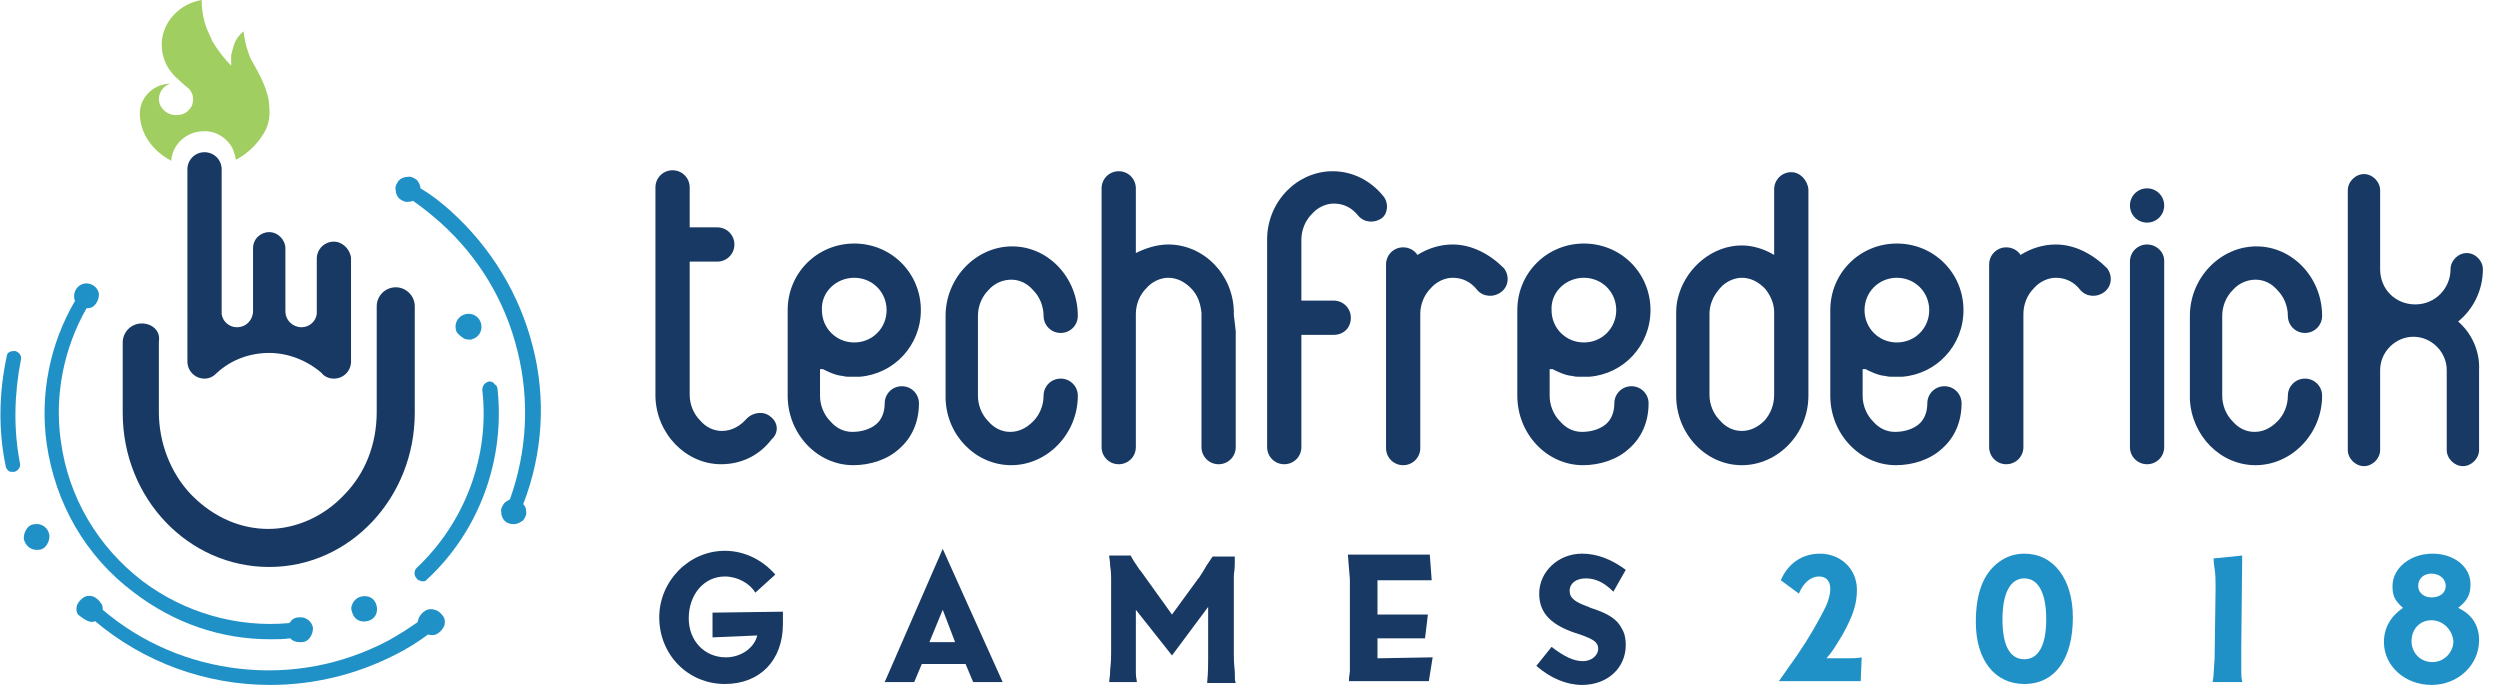 <?xml version="1.0" encoding="utf-8"?>
<!-- Generator: Adobe Illustrator 22.1.0, SVG Export Plug-In . SVG Version: 6.00 Build 0)  -->
<svg version="1.1" id="Layer_1" xmlns="http://www.w3.org/2000/svg" xmlns:xlink="http://www.w3.org/1999/xlink" x="0px" y="0px"
	 viewBox="0 0 262.8 72" style="enable-background:new 0 0 262.8 72;" xml:space="preserve">
<style type="text/css">
	.st0{fill:#173963;}
	.st1{fill:#2091C7;}
	.st2{fill:#A1CE60;}
</style>
<g>
	<g>
		<path class="st0" d="M81,43.8c-0.7-0.6-1.8-0.5-2.5,0.2c-0.7,0.8-1.6,1.3-2.6,1.3c-0.9,0-1.7-0.4-2.3-1.1
			c-0.7-0.7-1.1-1.7-1.1-2.7c0,0,0,0,0-0.1v-1.7c0,0,0,0,0,0V27.5h2.9c1,0,1.8-0.8,1.8-1.8c0-1-0.8-1.8-1.8-1.8h-2.9v-4.2
			c0-1-0.8-1.8-1.8-1.8c-1,0-1.8,0.8-1.8,1.8v18.7l0,0v3.3l0,0c0.1,3.9,3.2,7.1,6.9,7.1c2.1,0,4-0.9,5.3-2.6
			C81.9,45.5,81.8,44.4,81,43.8z"/>
	</g>
	<g>
		<path class="st0" d="M102.8,39.9v-6.7c0-1,0.4-2,1.1-2.7c0.6-0.7,1.5-1.1,2.4-1.1c0.9,0,1.7,0.4,2.3,1.1c0.7,0.7,1.1,1.7,1.1,2.7
			c0,1,0.8,1.8,1.8,1.8c1,0,1.8-0.8,1.8-1.8c0-4-3.1-7.3-6.9-7.3c-3.8,0-7,3.3-7,7.3v6l0,0v2.7h0c0.1,3.9,3.2,7,6.9,7
			c3.8,0,7-3.3,7-7.3c0-1-0.8-1.8-1.8-1.8c-1,0-1.8,0.8-1.8,1.8c0,1-0.4,2-1.1,2.7c-0.7,0.7-1.5,1.1-2.4,1.1c-0.9,0-1.7-0.4-2.3-1.1
			c-0.7-0.7-1.1-1.7-1.1-2.7c0-0.1,0-0.2,0-0.3L102.8,39.9C102.8,39.9,102.8,39.9,102.8,39.9z"/>
	</g>
	<g>
		<path class="st0" d="M129.7,33.1V33c0-0.1,0-0.1,0-0.2v-0.1h0c-0.1-3.9-3.2-7-6.9-7c-1.2,0-2.4,0.4-3.4,0.9v-0.8v-6
			c0-1-0.8-1.8-1.8-1.8c-1,0-1.8,0.8-1.8,1.8v9.7c0,0,0,0,0,0v2.9h0V33c0,0,0,0,0,0c0,0,0,0,0,0v1.8c0,0,0,0,0,0V47
			c0,1,0.8,1.8,1.8,1.8c1,0,1.8-0.8,1.8-1.8V34.8c0,0,0,0,0,0v-1.7c0,0,0,0,0-0.1c0-1,0.4-2,1.1-2.7c0.6-0.7,1.5-1.1,2.3-1.1
			c0.9,0,1.7,0.4,2.4,1.1c0.7,0.7,1,1.6,1.1,2.6v2.6l0,0V47c0,1,0.8,1.8,1.8,1.8c1,0,1.8-0.8,1.8-1.8V34.8c0,0,0,0,0,0L129.7,33.1
			C129.7,33.2,129.7,33.2,129.7,33.1z"/>
	</g>
	<g>
		<path class="st0" d="M86.5,38.8C86.5,38.8,86.5,38.8,86.5,38.8c0.6,0.3,1.2,0.6,1.9,0.7c0,0,0,0,0,0c0.2,0,0.4,0.1,0.7,0.1
			c0,0,0,0,0,0c0.2,0,0.4,0,0.6,0c0.2,0,0.4,0,0.7,0c3.6-0.3,6.4-3.3,6.4-7c0-3.9-3.1-7-7-7s-7,3.1-7,7c0,0,0,0,0,0c0,0,0,0,0,0V33
			v1.8v1.9v4.9c0,4,3.1,7.3,6.9,7.3c1.8,0,3.6-0.6,4.8-1.7c1.4-1.2,2.1-2.9,2.1-4.8c0-1-0.8-1.8-1.8-1.8c-1,0-1.8,0.8-1.8,1.8
			c0,0.9-0.3,1.7-0.9,2.2c-0.6,0.5-1.5,0.8-2.5,0.8c-0.9,0-1.7-0.4-2.3-1.1c-0.7-0.7-1.1-1.7-1.1-2.7v-2.8
			C86.4,38.8,86.4,38.8,86.5,38.8z M89.8,29.2c1.9,0,3.4,1.5,3.4,3.4c0,1.9-1.5,3.4-3.4,3.4s-3.4-1.5-3.4-3.4
			C86.3,30.7,87.9,29.2,89.8,29.2z"/>
	</g>
	<g>
		<path class="st0" d="M196.1,38.8C196.1,38.8,196.1,38.8,196.1,38.8c0.6,0.3,1.2,0.6,1.9,0.7c0,0,0,0,0,0c0.2,0,0.4,0.1,0.7,0.1
			c0,0,0,0,0,0c0.2,0,0.4,0,0.6,0c0.2,0,0.4,0,0.7,0c3.6-0.3,6.4-3.3,6.4-7c0-3.9-3.1-7-7-7c-3.9,0-7,3.1-7,7c0,0,0,0,0,0
			c0,0,0,0,0,0V33v1.8v1.9v4.9c0,4,3.1,7.3,6.9,7.3c1.8,0,3.6-0.6,4.8-1.7c1.4-1.2,2.1-2.9,2.1-4.8c0-1-0.8-1.8-1.8-1.8
			c-1,0-1.8,0.8-1.8,1.8c0,0.9-0.3,1.7-0.9,2.2c-0.6,0.5-1.5,0.8-2.5,0.8c-0.9,0-1.7-0.4-2.3-1.1c-0.7-0.7-1.1-1.7-1.1-2.7v-2.8
			C196,38.8,196,38.8,196.1,38.8z M199.4,29.2c1.9,0,3.4,1.5,3.4,3.4c0,1.9-1.5,3.4-3.4,3.4c-1.9,0-3.4-1.5-3.4-3.4
			C196,30.7,197.5,29.2,199.4,29.2z"/>
	</g>
	<g>
		<path class="st0" d="M163.2,38.8C163.2,38.8,163.2,38.8,163.2,38.8c0.6,0.3,1.2,0.6,1.9,0.7c0,0,0,0,0,0c0.2,0,0.4,0.1,0.7,0.1
			c0,0,0,0,0,0c0.2,0,0.4,0,0.6,0c0.2,0,0.4,0,0.7,0c3.6-0.3,6.4-3.3,6.4-7c0-3.9-3.1-7-7-7c-3.9,0-7,3.1-7,7c0,0,0,0,0,0
			c0,0,0,0,0,0V33v1.8v1.9v4.9c0,4,3.1,7.3,6.9,7.3c1.8,0,3.6-0.6,4.8-1.7c1.4-1.2,2.1-2.9,2.1-4.8c0-1-0.8-1.8-1.8-1.8
			c-1,0-1.8,0.8-1.8,1.8c0,0.9-0.3,1.7-0.9,2.2c-0.6,0.5-1.5,0.8-2.5,0.8c-0.9,0-1.7-0.4-2.3-1.1c-0.7-0.7-1.1-1.7-1.1-2.7v-2.8
			C163.1,38.8,163.1,38.8,163.2,38.8z M166.5,29.2c1.9,0,3.4,1.5,3.4,3.4c0,1.9-1.5,3.4-3.4,3.4c-1.9,0-3.4-1.5-3.4-3.4
			C163,30.7,164.6,29.2,166.5,29.2z"/>
	</g>
	<g>
		<path class="st0" d="M145.4,20.6c-1.3-1.6-3.2-2.6-5.3-2.6c-3.7,0-6.8,3.1-6.9,7l0,0v3.4l0,0V47c0,1,0.8,1.8,1.8,1.8
			c1,0,1.8-0.8,1.8-1.8V35.2h3.4c1,0,1.8-0.7,1.8-1.8c0-1-0.8-1.8-1.8-1.8h-3.4v-4.6c0,0,0,0,0,0v-1.7c0,0,0,0,0-0.1
			c0-1,0.4-2,1.1-2.7c0.6-0.7,1.5-1.1,2.3-1.1c1,0,1.9,0.4,2.6,1.3c0.6,0.7,1.7,0.8,2.5,0.2C145.9,22.4,146,21.3,145.4,20.6z"/>
	</g>
	<g>
		<path class="st0" d="M152.7,25.7c-1.3,0-2.6,0.4-3.7,1.1c-0.3-0.5-0.9-0.8-1.5-0.8c-1,0-1.8,0.8-1.8,1.8V33c0,0,0,0,0,0l0,1.8
			c0,0,0,0,0,0l0,12.3c0,1,0.8,1.8,1.8,1.8c1,0,1.8-0.8,1.8-1.8V35.9v-1.1V33c0-1,0.4-2,1.1-2.7c0.6-0.7,1.5-1.1,2.3-1.1
			c1,0,1.9,0.4,2.6,1.3c0.6,0.7,1.7,0.8,2.5,0.2c0.8-0.6,0.9-1.7,0.3-2.5C156.6,26.7,154.7,25.7,152.7,25.7z"/>
	</g>
	<g>
		<path class="st0" d="M188.3,18.1c-1,0-1.8,0.8-1.8,1.8v6c0,0,0,0,0,0l0,0.9c-1-0.6-2.2-1-3.4-1h0c-3,0-5.7,2.2-6.6,5.1
			c-0.2,0.6-0.3,1.3-0.3,1.9l0,0v0.1c0,0.1,0,0.1,0,0.2c0,0,0,0.1,0,0.1v1.7c0,0,0,0,0,0v6.7c0,4,3.1,7.3,6.9,7.3c3.8,0,7-3.3,7-7.3
			v-6.7c0,0,0,0,0,0l0-1.8c0,0,0,0,0,0c0,0,0,0,0-0.1l0-3.4c0,0,0,0,0,0v-9.7C190,18.9,189.2,18.1,188.3,18.1z M185.5,44.2
			c-0.7,0.7-1.5,1.1-2.4,1.1c-0.9,0-1.7-0.4-2.3-1.1c-0.7-0.7-1.1-1.7-1.1-2.7v-6.7c0,0,0,0,0,0l0-1.6c0-0.1,0-0.1,0-0.2
			c0-1,0.4-1.9,1.1-2.7c0.6-0.7,1.5-1.1,2.3-1.1c0.9,0,1.7,0.4,2.4,1.1c0.6,0.7,1,1.6,1,2.5v4.1l0,0v4.6
			C186.5,42.6,186.1,43.5,185.5,44.2z"/>
	</g>
	<g>
		<path class="st0" d="M225.7,19.8c-1,0-1.8,0.8-1.8,1.8c0,1,0.8,1.8,1.8,1.8c1,0,1.8-0.8,1.8-1.8C227.5,20.6,226.7,19.8,225.7,19.8
			z"/>
	</g>
	<g>
		<path class="st0" d="M225.7,25.7c-1,0-1.8,0.8-1.8,1.8V33c0,0,0,0,0,0l0,1.6c0,0,0,0,0,0v0.2V47c0,1,0.8,1.8,1.8,1.8
			c1,0,1.8-0.8,1.8-1.8V34.9v-0.2c0,0,0,0,0-0.1V33c0,0,0,0,0,0v-5.6C227.5,26.5,226.7,25.7,225.7,25.7z"/>
	</g>
	<g>
		<path class="st0" d="M233.6,39.9v-6.7c0-1,0.4-2,1.1-2.7c0.6-0.7,1.5-1.1,2.4-1.1c0.9,0,1.7,0.4,2.3,1.1c0.7,0.7,1.1,1.7,1.1,2.7
			c0,1,0.8,1.8,1.8,1.8c1,0,1.8-0.8,1.8-1.8c0-4-3.1-7.3-6.9-7.3c-3.8,0-7,3.3-7,7.3v6.7c0,0,0,0,0,0v1.6c0,0,0,0.1,0,0.1
			c0,0.1,0,0.1,0,0.2v0.2l0,0c0.2,3.8,3.2,6.9,6.9,6.9c3.8,0,7-3.3,7-7.3c0-1-0.8-1.8-1.8-1.8c-1,0-1.8,0.8-1.8,1.8
			c0,1-0.4,2-1.1,2.7c-0.7,0.7-1.5,1.1-2.4,1.1c-0.9,0-1.7-0.4-2.3-1.1c-0.7-0.7-1.1-1.7-1.1-2.7c0,0,0,0,0,0L233.6,39.9
			C233.6,39.9,233.6,39.9,233.6,39.9z"/>
	</g>
	<g>
		<path class="st0" d="M216.1,25.7c-1.3,0-2.6,0.4-3.7,1.1c-0.3-0.5-0.9-0.8-1.5-0.8c-1,0-1.8,0.8-1.8,1.8v4.9l0,0v4.7l0,0V47
			c0,1,0.8,1.8,1.8,1.8c1,0,1.8-0.8,1.8-1.8V34.8c0,0,0,0,0,0v-1.7c0,0,0-0.1,0-0.1c0-1,0.4-2,1.1-2.7c0.6-0.7,1.5-1.1,2.3-1.1
			c1,0,1.9,0.4,2.6,1.3c0.6,0.7,1.7,0.8,2.5,0.2c0.8-0.6,0.9-1.7,0.3-2.5C220,26.7,218.1,25.7,216.1,25.7z"/>
	</g>
	<g>
		<path class="st0" d="M258.4,33.8c1.6-1.3,2.6-3.3,2.6-5.5c0-0.9-0.8-1.7-1.7-1.7c-0.9,0-1.7,0.8-1.7,1.7c0,2-1.6,3.7-3.7,3.7
			s-3.7-1.6-3.7-3.7V20c0-0.9-0.8-1.7-1.7-1.7c-0.9,0-1.7,0.8-1.7,1.7v18.9v8.4c0,0.9,0.8,1.7,1.7,1.7c0.9,0,1.7-0.8,1.7-1.7v-8.4
			c0-1.9,1.6-3.5,3.5-3.5s3.5,1.6,3.5,3.5v8.4c0,0.9,0.8,1.7,1.7,1.7s1.7-0.8,1.7-1.7v-8.4C260.7,36.9,259.8,35,258.4,33.8z"/>
	</g>
</g>
<g>
	<path class="st1" d="M1.6,36.9L1.6,36.9c-0.2,0-0.4,0-0.6,0.1c-0.2,0.1-0.3,0.3-0.3,0.5c-0.8,3.7-0.9,7.7-0.1,11.5
		c0,0.2,0.2,0.4,0.3,0.5c0.1,0.1,0.3,0.1,0.4,0.1c0.1,0,0.1,0,0.2,0c0.4-0.1,0.7-0.5,0.6-0.9c-0.7-3.6-0.6-7.3,0.1-10.9
		C2.3,37.4,2,37,1.6,36.9z"/>
	<path class="st1" d="M56,36.4c-1.4-5.5-4.4-10.4-8.6-14.2c-1-0.9-2-1.7-3.2-2.4c0-0.3-0.2-0.7-0.4-0.9c-0.3-0.2-0.6-0.4-1-0.3
		c-0.4,0-0.7,0.2-0.9,0.4c-0.2,0.3-0.4,0.6-0.3,1c0,0.4,0.2,0.7,0.4,0.9c0.3,0.2,0.6,0.4,1,0.3c0.1,0,0.3,0,0.4-0.1
		c1,0.7,2,1.5,2.9,2.3c4,3.6,6.8,8.2,8.1,13.5c1.3,5.2,1,10.6-0.8,15.6c-0.2,0.1-0.4,0.2-0.6,0.4c-0.2,0.3-0.4,0.6-0.3,1
		c0,0.4,0.2,0.7,0.4,0.9c0.2,0.2,0.6,0.3,0.9,0.3c0.4,0,0.7-0.2,1-0.4c0.2-0.3,0.4-0.6,0.3-1c0-0.3-0.1-0.5-0.3-0.7
		C57.1,47.6,57.4,41.8,56,36.4z"/>
	<path class="st1" d="M45.7,64.1c-0.3-0.1-0.7-0.1-1,0.1c-0.3,0.2-0.5,0.4-0.7,0.8c0,0.1-0.1,0.3-0.1,0.4c-1,0.7-2.1,1.4-3.2,2
		c-4.8,2.5-10.1,3.5-15.5,2.9c-5.3-0.6-10.3-2.7-14.4-6.2c0-0.2,0-0.5-0.2-0.7c-0.2-0.3-0.4-0.5-0.8-0.7c-0.3-0.1-0.7-0.1-1,0.1
		c-0.3,0.2-0.5,0.4-0.7,0.8c-0.1,0.3-0.1,0.7,0.1,1C8.7,65,9,65.2,9.3,65.3c0.2,0.1,0.5,0.1,0.7,0c5.1,4.3,11.6,6.7,18.4,6.7
		c4.6,0,9.1-1.1,13.2-3.2c1.2-0.6,2.3-1.3,3.4-2.1c0.3,0.1,0.7,0.1,1-0.1c0.3-0.2,0.5-0.4,0.7-0.8c0.1-0.3,0.1-0.7-0.1-1
		C46.4,64.5,46.1,64.2,45.7,64.1z"/>
	<path class="st1" d="M3.7,55.1c-0.4,0-0.7,0.2-0.9,0.5c-0.2,0.3-0.3,0.6-0.3,1c0.1,0.7,0.7,1.2,1.3,1.2c0.1,0,0.1,0,0.2,0
		c0.4,0,0.7-0.2,0.9-0.5c0.2-0.3,0.3-0.6,0.3-1C5.1,55.5,4.4,55,3.7,55.1z"/>
	<path class="st1" d="M37,63.6c-0.1,0.2-0.1,0.5,0,0.7c0,0.1,0.1,0.2,0.1,0.3c0.3,0.7,1.1,0.9,1.8,0.6c0.7-0.3,0.9-1.1,0.6-1.8l0,0
		c-0.3-0.7-1.1-0.9-1.8-0.6C37.3,63,37.1,63.3,37,63.6z"/>
	<path class="st1" d="M48.8,35.6c0.2,0.1,0.5,0.1,0.7,0.1c0.1,0,0.2-0.1,0.3-0.1c0.7-0.3,1-1.1,0.7-1.8c-0.3-0.7-1.1-1-1.8-0.7l0,0
		c-0.7,0.3-1,1.1-0.7,1.8C48.2,35.2,48.5,35.4,48.8,35.6z"/>
	<path class="st1" d="M4.9,46.6c0.9,6.3,4.1,11.9,9.2,15.7c4.2,3.2,9.1,4.9,14.3,4.9c0.7,0,1.4,0,2.1-0.1c0.3,0.3,0.6,0.4,1,0.4
		c0.1,0,0.1,0,0.2,0c0.4,0,0.7-0.2,0.9-0.5c0.2-0.3,0.3-0.6,0.3-1c-0.1-0.7-0.8-1.2-1.5-1.1c-0.4,0-0.7,0.2-0.9,0.5
		c0,0-0.1,0.1-0.1,0.1C24.9,66,19.4,64.4,15,61.1c-4.7-3.6-7.8-8.8-8.6-14.7c-0.7-4.8,0.3-9.8,2.7-14c0,0,0,0,0.1,0
		c0.4,0,0.7-0.2,0.9-0.5c0.2-0.3,0.3-0.6,0.3-1c-0.1-0.7-0.8-1.2-1.5-1.1c-0.7,0.1-1.2,0.8-1.1,1.5c0,0.1,0,0.2,0.1,0.3
		C5.2,36.2,4.2,41.5,4.9,46.6z"/>
	<path class="st1" d="M51.4,40.1c-0.4,0.1-0.7,0.4-0.7,0.9c0.8,6.9-1.8,13.9-6.9,18.7c-0.3,0.3-0.3,0.8,0,1.1
		c0.1,0.2,0.3,0.2,0.5,0.3c0.1,0,0.2,0,0.3,0c0.1,0,0.2-0.1,0.3-0.2c5.5-5.1,8.2-12.6,7.4-20c0-0.2-0.1-0.4-0.3-0.5
		C51.8,40.1,51.6,40.1,51.4,40.1z"/>
</g>
<g>
	<g>
		<g>
			<path class="st0" d="M14.9,34c-1.1,0-2,0.9-2,2v7.4c0,9,6.9,16.2,15.4,16.2c8.5,0,15.3-7.3,15.3-16.2V32.2c0-1.1-0.9-2-2-2
				c-1.1,0-2,0.9-2,2v11.1c0,3.4-1.2,6.5-3.5,8.8c-2.1,2.2-5,3.5-7.9,3.5c-2.9,0-5.7-1.2-8-3.5l-0.1-0.1c-2.2-2.3-3.4-5.5-3.4-8.7
				v-7.4C16.9,34.8,16,34,14.9,34z"/>
		</g>
		<path class="st0" d="M35.1,25.4c-1,0-1.8,0.8-1.8,1.8c0,4.5,0,5.8,0,5.8c-0.1,0.8-0.8,1.4-1.6,1.4c-0.9,0-1.7-0.7-1.7-1.7v-6.6
			c0-0.9-0.8-1.7-1.7-1.7c0,0,0,0,0,0c0,0,0,0,0,0c-0.9,0-1.7,0.7-1.7,1.7v6.6c0,0.9-0.7,1.7-1.7,1.7c-0.8,0-1.5-0.6-1.6-1.4
			c0,0,0-10.6,0-15.2c0-1-0.8-1.8-1.8-1.8s-1.8,0.8-1.8,1.8V38c0,1,0.8,1.8,1.8,1.8c0.5,0,0.9-0.2,1.3-0.6c1.5-1.4,3.5-2.1,5.5-2.1
			c0,0,0,0,0,0c0,0,0,0,0,0c2,0,4,0.8,5.5,2.1c0.3,0.4,0.8,0.6,1.3,0.6c1,0,1.8-0.8,1.8-1.8V27.1C36.8,26.2,36,25.4,35.1,25.4z"/>
	</g>
</g>
<path class="st2" d="M27.8,13.9c-0.7,1.2-1.7,2.2-3,2.9c-0.1-0.6-0.3-1.2-0.6-1.6c-0.6-0.8-1.4-1.3-2.4-1.4c-0.1,0-0.3,0-0.4,0
	c-1.8,0-3.3,1.4-3.4,3.1c-1.9-1-3.3-2.8-3.3-5c0-1.7,1.5-3.1,3.2-3.1c-0.7,0.2-1.2,0.9-1.2,1.6c0,0.9,0.8,1.7,1.8,1.7
	c0.6,0,1.1-0.2,1.4-0.6c0.3-0.3,0.4-0.7,0.4-1.1c0-0.3-0.1-0.6-0.3-0.9c-0.1-0.2-0.6-0.5-1.1-1c-0.6-0.5-1.2-1.2-1.5-1.9
	C17.1,5.9,17,5.3,17,4.7c0-2.3,1.8-4.3,4.2-4.7c0,1.1,0.2,2.4,0.8,3.6c0.1,0.2,0.2,0.4,0.3,0.7c0.6,1,1.3,1.9,2,2.6
	c0-0.4,0-0.7,0-1.1c0.1-0.4,0.2-0.8,0.3-1.1c0.2-0.6,0.6-1.1,1-1.4c0.1,0.7,0.2,1.4,0.5,2.2c0.1,0.4,0.3,0.8,0.5,1.1
	c0.6,1.1,1.7,3,1.7,4.6C28.4,12.1,28.3,13,27.8,13.9z"/>
<g>
	<path class="st0" d="M82.3,64.3L82.3,64.3c0,0.7,0,1.1,0,1.3c0,3.8-2.4,6.3-6.1,6.3c-3.9,0-6.9-3.1-6.9-7c0-3.8,3.1-7,6.9-7
		c2.1,0,4,1,5.3,2.5l-2.1,1.9c-0.6-1-1.9-1.7-3.2-1.7c-2.2,0-3.8,1.9-3.8,4.4c0,2.4,1.7,4.1,3.9,4.1c1.6,0,3-1,3.3-2.3L74.9,67
		l0-2.6L82.3,64.3z"/>
	<path class="st0" d="M105.4,71.7h-3.1l-0.8-1.9h-4.6l-0.8,1.9H93l6.1-14L105.4,71.7z M99.1,64.1l-1.4,3.4h2.7L99.1,64.1z"/>
	<path class="st0" d="M118.9,58.5L118.9,58.5l0.3,0.5l0.6,0.9l0.1,0.1l3.3,4.6l2.7-3.7c0-0.1,0.1-0.1,0.1-0.1
		c0.4-0.6,0.7-1.1,0.8-1.3l0.6-0.9l0.1-0.1l2.3,0v0.1c0,0.3,0,0.5,0,0.6c0,0.7-0.1,1.1-0.1,1.3v0.2l0,8v0.1c0,0.4,0,0.8,0.1,1.8
		c0,0.8,0,0.9,0.1,1.2h-3v-0.1c0.1-1,0.1-1.9,0.1-2.4V69v-5.2l-3.8,5.1l-3.8-4.8l0,5.6v0.1c0,0.1,0,0.4,0,0.9c0,0.5,0.1,0.8,0.1,0.9
		c0,0.1,0,0.1,0,0.1h-2.9c0-0.4,0.1-0.5,0.1-1.3c0.1-0.9,0.1-1.4,0.1-1.8v-0.1l0-7.6v-0.1c0-0.2,0-0.7-0.1-1.3c0-0.5-0.1-0.9-0.1-1
		c0-0.1,0-0.1,0-0.1H118.9z"/>
	<path class="st0" d="M150.5,61l-5.7,0v3.6l5.3,0l-0.3,2.5h-0.1h-1.3h-1.6h-0.2l-1.8,0v2.1l5.8-0.1l-0.4,2.5l-8.4,0
		c0-0.3,0-0.3,0.1-1c0-0.7,0-1.2,0-1.3v-0.1v-8.2v-0.1l-0.1-1.2l-0.1-1.3v-0.1h8.6L150.5,61z"/>
	<path class="st0" d="M169.6,62.2c-1-1-1.9-1.4-2.9-1.4c-1,0-1.7,0.5-1.7,1.3c0,0.8,0.6,1.2,2,1.7l0.2,0.1c1.9,0.6,2.8,1.2,3.3,2.2
		c0.3,0.5,0.4,1.1,0.4,1.7c0,2.4-1.9,4.2-4.6,4.2c-1.6,0-3.3-0.7-4.8-2l1.6-2c1.3,1,2.3,1.5,3.3,1.5c0.9,0,1.6-0.6,1.6-1.3
		s-0.5-1-1.9-1.5c-3-0.9-4.3-2.2-4.3-4.3c0-2.3,2-4.2,4.5-4.2c1.6,0,3.1,0.6,4.6,1.7L169.6,62.2z"/>
	<path class="st1" d="M191.3,58.2c2.2,0,3.9,1.6,3.9,3.8c0,1.5-0.4,2.7-1.5,4.7c-0.8,1.3-1,1.7-1.7,2.5l2.1,0h0c0.5,0,1.2,0,1.6-0.1
		l-0.1,2.5H187l1.9-2.7l0.2-0.3c0.9-1.3,2.2-3.5,2.9-5c0.2-0.5,0.4-1.1,0.4-1.7c0-0.8-0.4-1.3-1.2-1.3c-0.8,0-1.6,0.6-2.1,1.8
		l-1.9-1.4C187.9,59.3,189.4,58.2,191.3,58.2z"/>
	<path class="st1" d="M212.8,71.9c-3.1,0-5.1-2.5-5.1-6.5c0-3.1,0.8-5.1,2.4-6.3c0.8-0.6,1.7-0.9,2.7-0.9c3.1,0,5.1,2.7,5.1,6.7
		C217.9,69.3,216,71.9,212.8,71.9z M212.8,60.8c-1.5,0-2.3,1.6-2.3,4.3c0,2.8,0.8,4.2,2.3,4.2s2.3-1.5,2.3-4.2
		C215.1,62.4,214.3,60.8,212.8,60.8z"/>
	<path class="st1" d="M235.6,68.4L235.6,68.4c0,0.5,0,1.1,0,1.8c0,0.6,0,1.1,0.1,1.4v0.1h-3.1c0-0.1,0-0.1,0-0.1
		c0-0.1,0.1-0.4,0.1-0.9l0.1-1.5v-0.1l0.1-7.2v0v-0.1c0-0.7,0-1.4-0.1-2c-0.1-0.6-0.1-0.9-0.1-1c0-0.1,0,0,0-0.1l3-0.3L235.6,68.4z"
		/>
	<path class="st1" d="M260.6,67.3c0,2.6-2.2,4.7-5,4.7c-2.8,0-5-2-5-4.5c0-1.5,0.7-2.7,2-3.6c-0.9-0.8-1.1-1.3-1.1-2.3
		c0-1.9,1.9-3.4,4.2-3.4c2.3,0,4,1.4,4,3.2c0,1.1-0.3,1.7-1.3,2.5C259.9,64.6,260.6,65.8,260.6,67.3z M255.6,65.2
		c-1.2,0-2.1,0.9-2.1,2.2c0,1.2,0.9,2.2,2.2,2.2c1.2,0,2.2-1,2.2-2.2C257.8,66.2,256.8,65.2,255.6,65.2z M255.6,60.3
		c-0.8,0-1.4,0.5-1.4,1.3c0,0.7,0.6,1.2,1.4,1.2c0.9,0,1.5-0.5,1.5-1.2C257.1,60.9,256.5,60.3,255.6,60.3z"/>
</g>
</svg>
